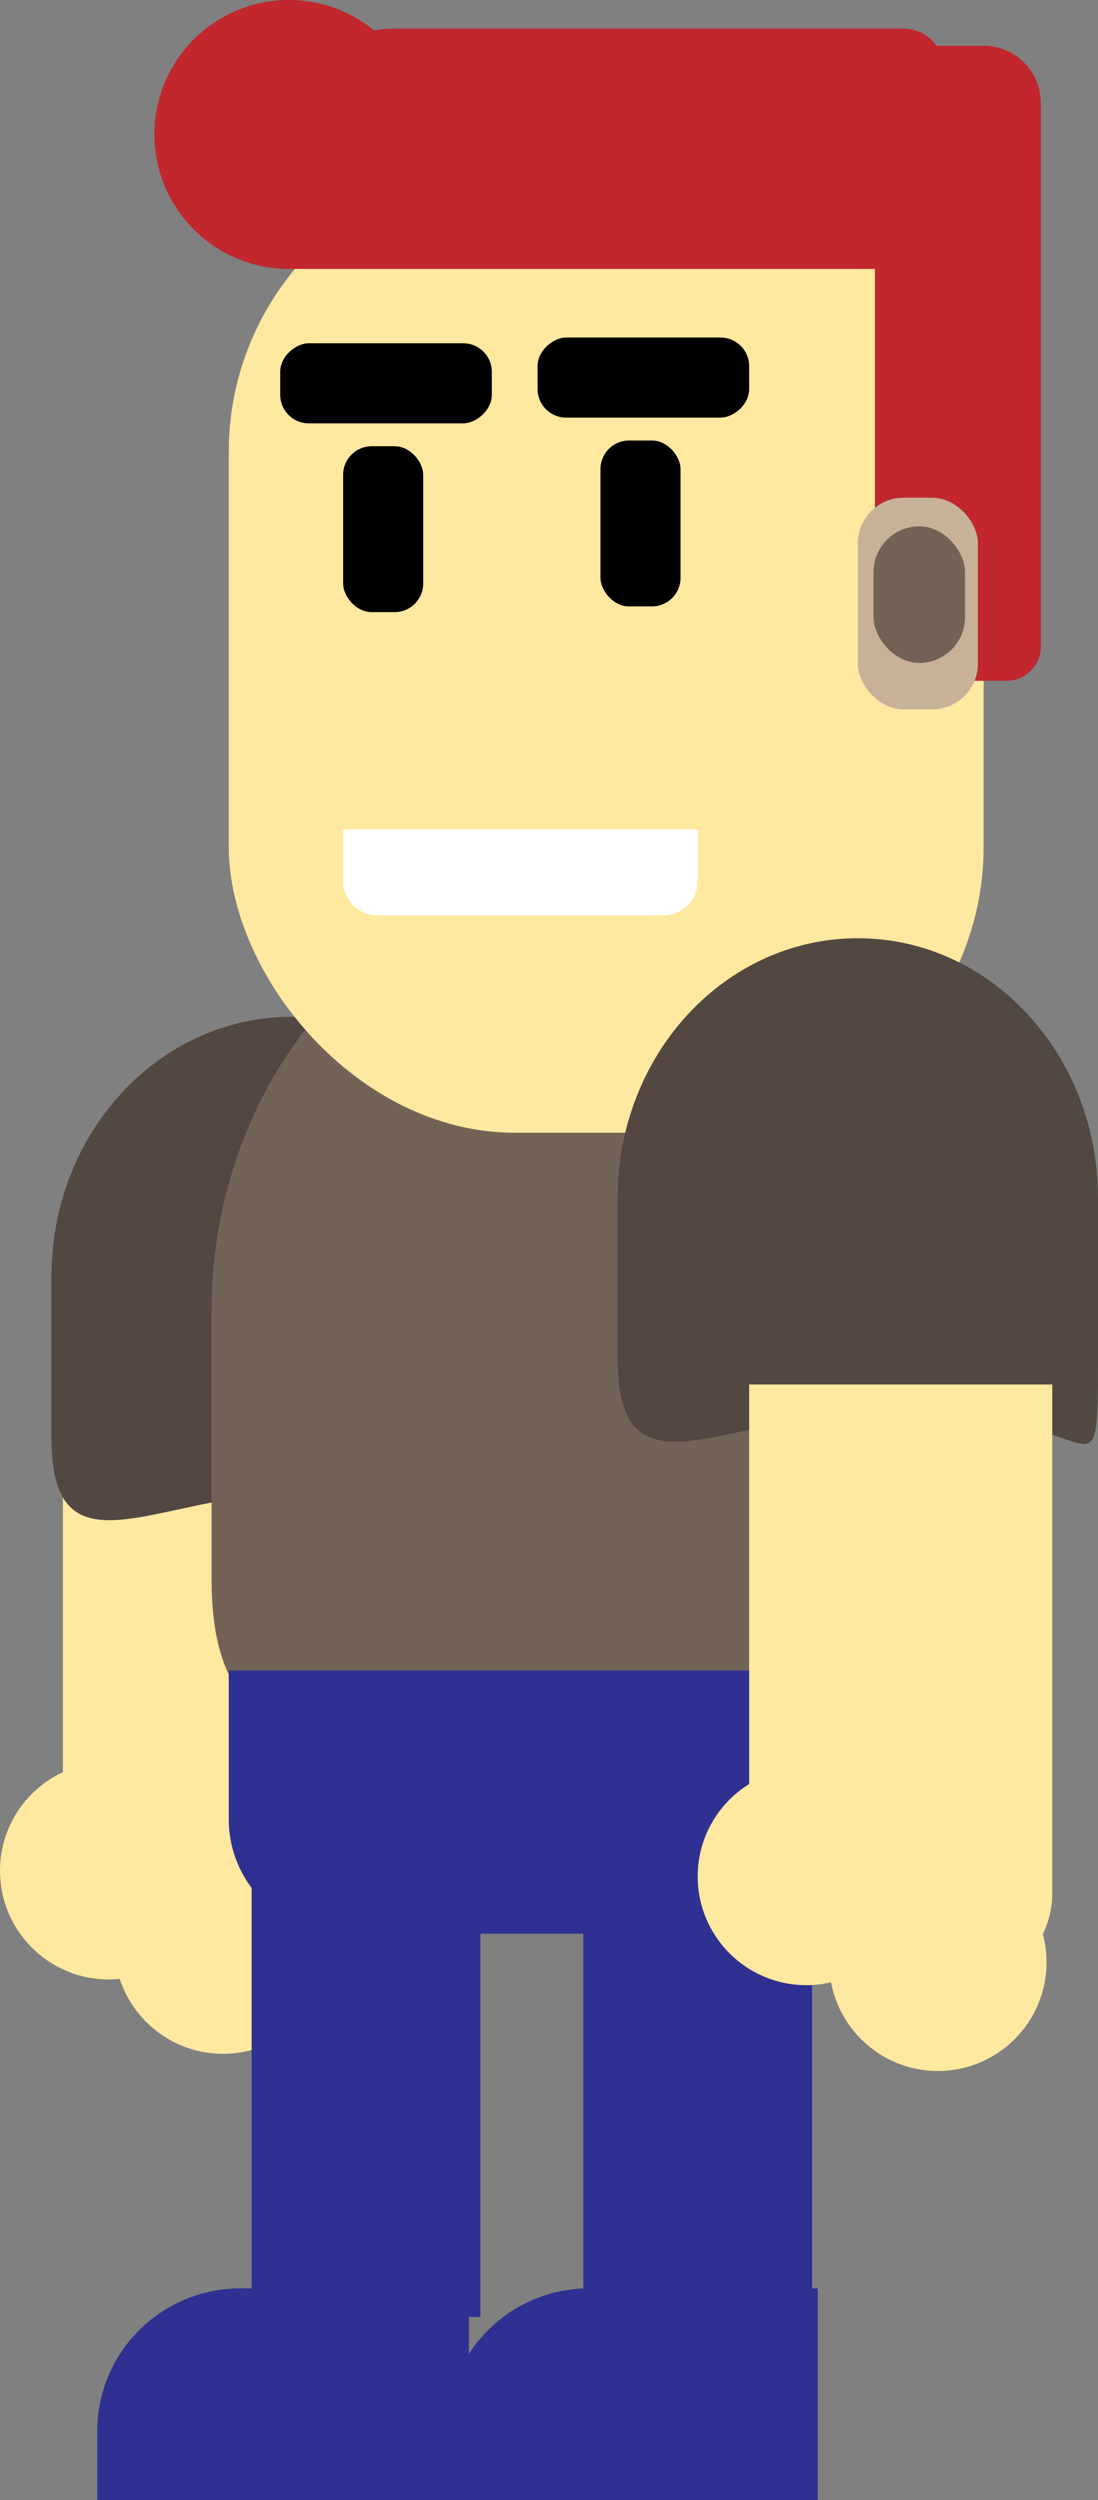 <svg id="Layer_1" data-name="Layer 1" xmlns="http://www.w3.org/2000/svg" viewBox="0 0 192 437"><rect x="0" y="0" width="192" height="437" fill="#808080" stroke="none"/><defs><style>.cls-1{fill:#2e3192;}.cls-2{fill:#ffe89f;}.cls-3{fill:#534741;}.cls-4{fill:#736357;}.cls-5{fill:#fff;}.cls-6{fill:#c1272d;}.cls-7{fill:#c7b299;}</style></defs><title>Untitled-12</title><rect class="cls-1" x="102" y="319" width="40" height="85"/><circle class="cls-2" cx="39" cy="340" r="19"/><path class="cls-2" d="M11,242H64a0,0,0,0,1,0,0v89a16,16,0,0,1-16,16H31a20,20,0,0,1-20-20V242A0,0,0,0,1,11,242Z"/><path class="cls-3" d="M429.48,464,411,463.11c-23.2,0-42,15.29-42-9.78V425.12c0-25.07,18.8-45.39,42-45.39h0c23.2,0,42,20.32,42,45.39v28.21C453,478.4,452.68,464,429.48,464Z" transform="translate(-360 -202)"/><path class="cls-4" d="M501,511l-28-8c-38.11,0-76,17.18-76-24.75V431.08c0-41.93,30.89-75.92,69-75.92h0c38.11,0,69,34,69,75.92v47.17C535,520.18,539.11,511,501,511Z" transform="translate(-360 -202)"/><path class="cls-1" d="M40,292H150a0,0,0,0,1,0,0v24a22,22,0,0,1-22,22H60a20,20,0,0,1-20-20V292A0,0,0,0,1,40,292Z"/><rect class="cls-2" x="40" y="29" width="132" height="169" rx="50"/><rect x="60" y="78" width="14" height="29" rx="5"/><rect x="420.5" y="250.5" width="14" height="37" rx="5" transform="translate(336.5 -360.5) rotate(90)"/><rect x="105" y="77" width="14" height="29" rx="5"/><rect x="465.5" y="249.5" width="14" height="37" rx="5" transform="translate(380.5 -406.5) rotate(90)"/><path class="cls-5" d="M60,145h62a0,0,0,0,1,0,0v9a6,6,0,0,1-6,6H66a6,6,0,0,1-6-6v-9A0,0,0,0,1,60,145Z"/><path class="cls-6" d="M69,5h89a7,7,0,0,1,7,7V40a7,7,0,0,1-7,7H50a0,0,0,0,1,0,0V24A19,19,0,0,1,69,5Z"/><path class="cls-6" d="M161,8h11a10,10,0,0,1,10,10v95a6,6,0,0,1-6,6H160a7,7,0,0,1-7-7V16A8,8,0,0,1,161,8Z"/><circle class="cls-6" cx="50.5" cy="23.5" r="23.5"/><rect class="cls-7" x="150" y="87" width="21" height="37" rx="8"/><rect class="cls-4" x="152.75" y="92" width="16" height="23.88" rx="8"/><path class="cls-3" d="M528.48,450.29,510,449.38c-23.2,0-42,15.29-42-9.78V411.39c0-25.07,18.8-45.39,42-45.39h0c23.2,0,42,20.32,42,45.39V439.6C552,464.67,551.68,450.29,528.48,450.29Z" transform="translate(-360 -202)"/><path class="cls-2" d="M131,242h53a0,0,0,0,1,0,0v89a16,16,0,0,1-16,16H151a20,20,0,0,1-20-20V242A0,0,0,0,1,131,242Z"/><circle class="cls-2" cx="19" cy="327" r="19"/><circle class="cls-2" cx="141" cy="328" r="19"/><circle class="cls-2" cx="164" cy="343" r="19"/><rect class="cls-1" x="44" y="320" width="40" height="85"/><path class="cls-1" d="M103,400h40a0,0,0,0,1,0,0v37a0,0,0,0,1,0,0H78a0,0,0,0,1,0,0V425A25,25,0,0,1,103,400Z"/><path class="cls-1" d="M42,400H82a0,0,0,0,1,0,0v37a0,0,0,0,1,0,0H17a0,0,0,0,1,0,0V425A25,25,0,0,1,42,400Z"/></svg>